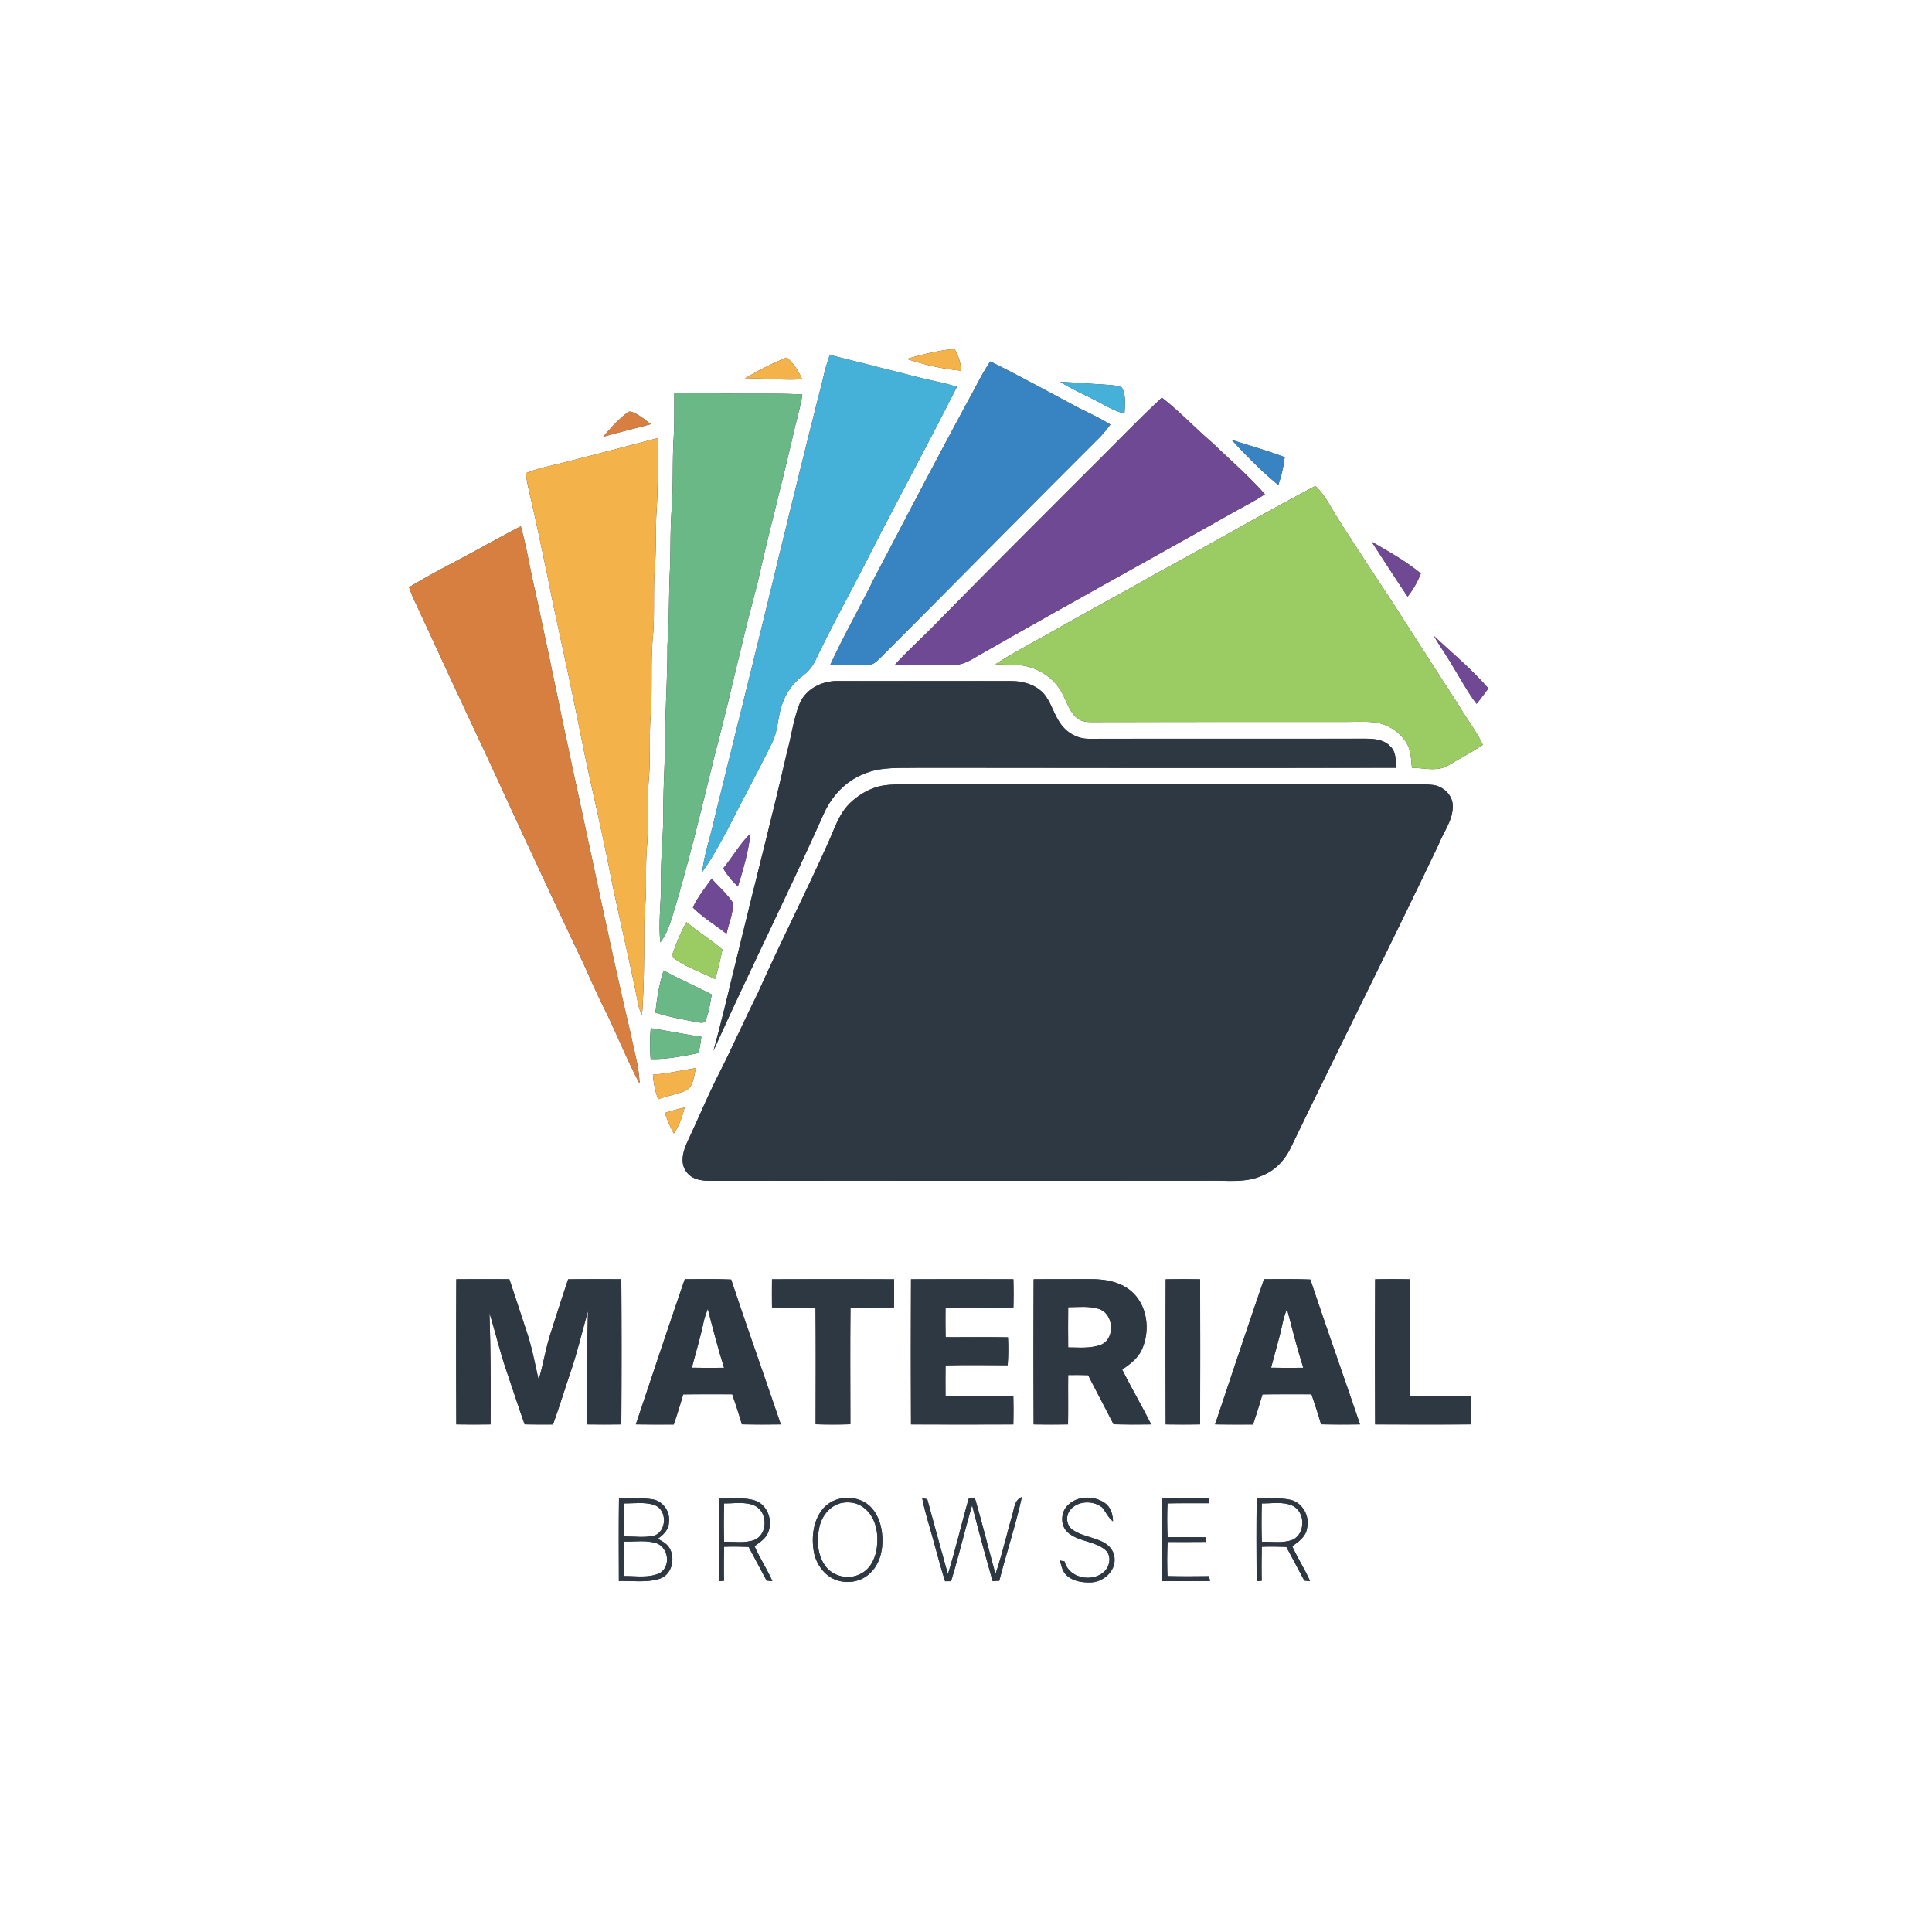<svg xmlns="http://www.w3.org/2000/svg" width="1024pt" height="1024pt" viewBox="0 0 1024 1024">
  <rect x="0" y="0" width="1024" height="1024" fill="#333333" stroke="none"/>
  <g fill="#fff">
    <path d="M0 0h1024v1024H0V0m480.64 190.26c9.36 3.09 19.1 5.32 28.93 6.22-.37-4.08-1.62-8-3.65-11.56-8.59.86-17.01 2.9-25.28 5.34m-40.81-2.13c-1.43 4.01-2.65 8.09-3.53 12.26-9.99 39.19-19.56 78.5-29.12 117.8-9.67 39.9-19.74 79.71-29.44 119.61-1.98 8.08-4.58 16.05-5.54 24.35 5.3-7.27 9.48-15.28 13.78-23.16 7.67-15.28 15.9-30.27 23.4-45.63 3.16-6.49 2.77-13.98 5.38-20.65a30.7 30.7 0 0 1 10.53-14.39c3.13-2.29 5.61-5.34 7.18-8.89 9.32-19.42 19.83-38.22 29.51-57.44 14.9-29.07 30.46-57.8 45.19-86.94-6.33-2.13-12.93-3.17-19.38-4.83-15.99-4.03-31.96-8.11-47.96-12.09m-44.94 12.41c10.09-.22 20.16 1.19 30.24.45-1.9-4.34-4.47-8.37-8.09-11.48-7.7 3.01-15.06 6.81-22.15 11.03m121.5 5.83c-17.94 32.91-35.21 66.18-52.67 99.35-7.67 15.77-16.49 30.97-23.78 46.93 6.66-.14 13.32.16 19.98-.08 2.81.03 4.81-2.18 6.72-3.93 38.6-38.73 76.99-77.68 115.7-116.31 2.27-2.26 4.26-4.78 6.21-7.31-5.17-3.22-10.69-5.8-16.15-8.48-15.81-8.38-31.49-17.04-47.53-24.97-3.22 4.7-5.84 9.76-8.48 14.8m45.5-3.97c7.3 4.52 15.27 7.81 22.78 11.95 3.6 2.03 7.37 3.74 11.33 4.96.22-4.63.93-9.69-1.39-13.93-3.02-1.34-6.42-1.26-9.64-1.58-7.7-.38-15.38-1.11-23.08-1.4m-204.51 5.89c-.05 8.57.15 17.15-.44 25.71-.57 12-.07 24.03-.95 36.02-.75 9.97-.51 19.97-.81 29.96-.78 14-.38 28.04-1.43 42.04.06 14.01-.79 27.99-1.1 41.99.16 15.34-1.15 30.66-1.05 46 .07 12.01-1.42 23.96-1.23 35.97.22 11.16-1.5 22.31-.38 33.45 4.06-5.18 5.69-11.64 7.61-17.8 7.95-26.75 14.48-53.88 21.1-80.98 6.35-23.98 11.79-48.18 17.78-72.25 2.1-8.21 4.35-16.38 6.21-24.65 5.98-26.13 12.91-52.03 18.83-78.17 1.39-5.45 2.88-10.88 3.73-16.44-9.07-.64-18.17-.39-27.25-.47-13.55.1-27.08-.56-40.62-.38m217.67 42.77C548.61 277.61 522 304 495.81 330.81c-7.04 7.21-14.57 13.94-21.37 21.38 10.19.44 20.39.12 30.59.25 4.45.17 8.49-1.93 12.18-4.18 44.62-25.55 89.68-50.33 134.48-75.55 6.22-3.63 12.76-6.72 18.74-10.76-8.66-9.77-18.57-18.34-27.98-27.36-9.05-7.76-17.22-16.51-26.64-23.83-13.96 13.04-27.11 26.93-40.76 40.3m-242.4-32.45c-4.9 3.68-9.02 8.3-12.99 12.93 8.35-2.49 16.87-4.37 25.27-6.73-2.83-2.14-5.56-4.49-8.81-5.99-1.06-.41-2.45-1.11-3.47-.21m-46.41 29.62c-2.59.7-5.1 1.66-7.6 2.61.82 5.45 2 10.83 3.35 16.17 3.94 17.88 7.74 35.79 11.3 53.75 5.39 24.73 10.72 49.48 15.62 74.31 4.65 22.54 10.04 44.93 14.45 67.52 4.63 23.48 10.47 46.7 15 70.19.47 1.89 1.16 3.72 1.91 5.53 1.07-14.75 1.16-29.54 1.14-44.32-.12-8.02 1.02-15.99.99-24 0-7-.07-14.01.49-20.99.96-11.68.03-23.41.94-35.09 1.06-11.6.16-23.27 1.03-34.88 1.07-14.3-.14-28.67 1.3-42.94.89-11.69.01-23.43.92-35.12.8-9.64.33-19.32.84-28.97.91-13.25.74-26.53.77-39.8-20.8 5.41-41.55 11.02-62.45 16.03m366.55-15.09c7.8 8.39 15.84 16.67 24.74 23.91 1.65-4.77 2.79-9.71 3.4-14.73-9.23-3.5-18.74-6.18-28.14-9.18m-39.22 70.41c-17.69 10.05-35.59 19.7-53.29 29.72-10.85 6.31-22.11 11.95-32.65 18.78 3.78.24 7.58.24 11.36.43 9.96.39 19.62 6.32 24.14 15.26 2.32 4.3 3.7 9.34 7.48 12.66 1.97 1.84 4.73 2.26 7.32 2.3 45.03-.09 90.05-.07 135.08-.08 5 .02 10.02-.3 15.01.19 7.05.66 13.64 4.84 17.38 10.82 2.47 3.98 2.5 8.81 2.96 13.32 6.6.07 13.93 2.34 19.87-1.64 5.93-3.46 11.97-6.76 17.72-10.53-3.52-7.43-8.64-13.9-12.78-20.96-11.64-18.04-23.26-36.09-34.83-54.16-9.75-14.9-19.65-29.71-29.16-44.77-3.84-5.87-6.75-12.47-11.98-17.31-28.16 14.8-55.65 30.84-83.63 45.97m-355.2-15.15c-13.78 7.76-28.06 14.62-41.56 22.87.62 1.68 1.24 3.36 1.93 5.02 12.78 27.52 25.42 55.13 38.4 82.57 17.28 37.59 34.66 75.15 52.41 112.52 3.3 7.35 6.52 14.74 10.12 21.95 6.8 13.47 12.2 27.61 19.31 40.93-.24-8.75-2.89-17.16-4.54-25.69-10.51-44.67-19.71-89.64-29.47-134.49-7.77-35.73-14.84-71.62-22.77-107.32-1.96-9.28-3.64-18.64-6.15-27.79-5.97 3-11.77 6.32-17.68 9.43m468.6-1.33c6.31 9.74 12.61 19.49 19.08 29.13 2.99-3.68 5.29-7.84 7.03-12.25-8.02-6.61-17.16-11.68-26.11-16.88m33.02 49.97c3.41 5.86 7.38 11.38 10.73 17.28 3.89 6.29 7.38 12.86 11.9 18.73 2.17-2.66 4.23-5.41 6.25-8.19-8.79-10.1-19.1-18.72-28.88-27.82m-336.15 35.88c-3.27 8.11-4.29 16.89-6.59 25.29-7.95 34.47-16.84 68.71-25.16 103.09-4.65 18.56-8.85 37.23-13.95 55.67 19.04-42.32 39.84-83.82 58.73-126.2 4.15-8.94 11.29-16.68 20.56-20.37 9.28-4.21 19.67-3.19 29.57-3.46 84.3.06 168.6.2 252.9 0-.21-3.78.17-8.17-2.76-11.07-3.48-4.05-9.2-4.35-14.15-4.34-48.66.07-97.33-.01-145.99.04-6.08.05-11.84-3.38-15.15-8.4-3.39-4.85-4.72-10.89-8.56-15.46-4.29-4.82-10.96-6.7-17.24-6.74-30.7-.06-61.4.07-92.1-.01-8.21-.14-16.84 4.13-20.11 11.96m42.59 43.76c-6.19 1.48-11.84 4.93-16.33 9.4-5.68 5.74-7.97 13.69-11.26 20.84-12 26.76-25.34 52.9-37.29 79.69-7.43 14.97-14.18 30.25-21.82 45.11-5.33 10.84-9.99 21.98-15.14 32.9-2.35 5.04-4.51 11.62-.72 16.53 3.19 4.44 9.1 4.84 14.1 4.71 87.34-.09 174.68.05 262.02-.06 9.92-.27 20.47 1.51 29.73-3.04 6.31-2.61 11.16-7.87 14.15-13.92 26.02-53.86 52.9-107.31 78.66-161.29 2.63-6.76 7.68-12.97 7.46-20.53-.09-5.88-5.38-10.57-11.04-11.03-6.96-.66-13.97-.13-20.95-.24-84.66.02-169.33.06-254 .03-5.86.05-11.79-.32-17.57.9m-83.12 43.6c2.18 3.48 4.67 6.76 7.8 9.46 2.99-9.1 5.49-18.43 6.7-27.93-5.69 5.44-9.52 12.43-14.5 18.47M367.24 481c5.36 5.36 11.9 9.25 17.82 13.92 1.19-5.45 3.62-10.81 3.42-16.44-3.19-4.71-7.48-8.55-11.31-12.72-3.5 4.96-7.37 9.69-9.93 15.24M356 506.92c6.76 5.54 15.27 8.09 22.96 12.02 1.67-5.14 2.9-10.39 3.91-15.68-6.13-5.14-12.89-9.45-19.09-14.49-3.18 5.79-5.61 11.93-7.78 18.15m-8.62 29.77c6.86 2.24 13.98 3.47 21.03 4.92 1.67.13 3.55.89 5.15.08 2.19-4.55 2.74-9.65 3.69-14.55-8.43-4.4-17.15-8.22-25.52-12.75-2.32 7.24-3.56 14.75-4.35 22.3m-2.46 8.28c-.53 5.42-.52 10.88-.06 16.31 8.58.28 17.02-1.51 25.4-3.14.63-2.85 1.13-5.73 1.49-8.62-8.98-1.3-17.86-3.2-26.83-4.55m1.15 24.63c.32 4.45 1.22 8.83 2.74 13.02 4.52-1.59 9.22-2.6 13.74-4.18 5.13-1.61 5.04-8.03 6.29-12.34-7.59 1.2-15.09 2.99-22.77 3.5m6.33 20.26c1.31 3.74 2.82 7.41 4.72 10.9 2.9-4.11 4.55-8.88 5.71-13.73-3.52.78-7 1.73-10.43 2.83m-110.55 88.18c-.12 25.64-.12 51.27 0 76.91 6.05.1 12.09.09 18.14.01.16-19.7.1-39.39-.57-59.08 3.07 9.95 5.42 20.1 8.77 29.96 3.32 9.69 6.43 19.45 9.88 29.09 5.01.11 10.01.11 15.02.07 3.33-9.13 6.14-18.44 9.28-27.63 3.62-10.68 6.22-21.66 9.28-32.5-.58 20.03-.78 40.05-.61 60.09 6.08.08 12.18.09 18.27 0 .17-25.64.17-51.29 0-76.93-9.4-.05-18.8-.1-28.19.03-3.19 9.57-6.29 19.17-9.35 28.78-2.58 8.01-3.81 16.38-6.28 24.42-1.94-8.24-3.41-16.61-6.09-24.66-3.16-9.53-6.2-19.08-9.45-28.58-9.37-.04-18.73-.07-28.1.02m121.1-.04c-8.8 25.59-17.33 51.28-25.94 76.94 6.7.13 13.4.06 20.11.07 1.79-5.28 3.46-10.59 5-15.95 8.66-.14 17.32-.05 25.98-.07 1.8 5.27 3.55 10.57 5.09 15.93 6.88.14 13.76.13 20.64.03-8.67-25.62-17.78-51.09-26.3-76.76-8.19-.39-16.39-.15-24.58-.19m46.22.05c-.05 4.96-.05 9.93 0 14.89 7.69.13 15.38-.01 23.07.1.21 20.61.08 41.23.06 61.85 6.13.19 12.27.19 18.41 0-.02-20.62-.15-41.24.05-61.85 7.69-.11 15.38.03 23.08-.09.04-4.97.04-9.94 0-14.9-21.56-.09-43.11-.09-64.67 0m73.68-.01c-.12 25.64-.12 51.28 0 76.92 18.08.07 36.15.07 54.23 0 .13-4.98.13-9.95 0-14.92-11.98-.14-23.96.06-35.94-.09-.05-5.43-.05-10.85.01-16.28 10.97-.31 21.95-.1 32.93-.08.36-4.92.39-9.85.15-14.77-11.01-.21-22.02-.02-33.04-.08-.11-5.23-.11-10.47-.05-15.69 11.99-.16 23.99.05 35.99-.09.13-4.97.13-9.95-.01-14.92-18.09-.07-36.18-.07-54.27 0m65 0c-.12 25.64-.12 51.27 0 76.91 6.07.1 12.14.1 18.22 0 .15-8.72-.02-17.45.08-26.16 3.52-.05 7.04-.03 10.57.08 4.42 8.71 9.05 17.32 13.49 26.02 6.64.17 13.28.17 19.93.06-4.92-9.78-10.44-19.25-15.36-29.03 4.09-2.83 8.35-5.95 10.43-10.64 4.59-10.07 3.01-23.46-5.62-30.9-6.19-5.35-14.7-6.52-22.59-6.4-9.72.04-19.43-.04-29.15.06m70 .01c-.12 25.63-.12 51.27 0 76.9 6.07.1 12.14.1 18.22 0 .1-25.63.1-51.27 0-76.9-6.08-.11-12.15-.11-18.22 0m52.1-.05c-8.8 25.59-17.33 51.28-25.94 76.94 6.7.13 13.4.06 20.11.07 1.78-5.28 3.46-10.6 5-15.95 8.66-.14 17.32-.05 25.98-.07 1.8 5.27 3.55 10.56 5.09 15.92 6.88.15 13.76.14 20.64.04-8.67-25.62-17.78-51.09-26.3-76.76-8.19-.39-16.39-.15-24.58-.19m58.9.05c-.12 25.64-.12 51.27 0 76.91 16.98.05 33.95.11 50.92-.03.03-4.96.03-9.91 0-14.86-10.88-.2-21.76.05-32.64-.12-.06-20.63.09-41.27-.06-61.9-6.08-.11-12.15-.11-18.22 0m-400.78 116.2c-.19 14.57-.1 29.14-.06 43.71 7.21-.22 14.68.98 21.67-1.22 6.78-2.25 8.59-11.59 4.63-17.03-1.47-1.89-3.65-2.98-5.66-4.15 2.88-2.04 5.78-4.75 5.88-8.54.85-5.46-2.76-11.06-8.19-12.25-6.02-1.09-12.19-.33-18.27-.52m53 0c-.18 14.6-.13 29.21-.03 43.81.67-.05 2.02-.17 2.69-.23-.13-6.01-.06-12.01.04-18.02 4.34-.15 8.68-.1 13.02.09 3.19 5.93 6.38 11.87 9.52 17.84.77.07 2.29.22 3.06.3-2.77-6.37-6.63-12.17-9.46-18.51 2.39-1.77 4.99-3.45 6.59-6.02 3.48-6.24.99-15.37-5.91-18.03-6.26-2.17-13.03-.95-19.52-1.23m63.33.27c-4.23 1.11-7.92 3.98-10.08 7.78-3.48 5.86-4.1 13.01-3.06 19.64 1.01 6.52 5.21 12.73 11.41 15.29 6.27 2.48 14.09 1.21 18.8-3.78 4.27-4.07 6.04-10.06 6.21-15.82.2-6.55-1.28-13.55-5.81-18.5-4.32-4.73-11.41-6.25-17.47-4.61m44.4-.45c1.38 7.29 3.75 14.34 5.67 21.5 2.14 7.5 4.02 15.08 6.44 22.51.79-.01 2.38-.02 3.17-.02 4.11-13.3 7.21-26.88 11.16-40.22 3.4 13.45 7.09 26.83 10.87 40.19 1.18-.09 2.35-.16 3.54-.23 3.79-14.83 8.69-29.39 11.95-44.34-4.08 1.59-4.03 6.39-5.21 9.94-2.95 10.28-5.29 20.75-8.78 30.87-3.65-13.35-6.97-26.79-10.84-40.07-1.13-.02-2.25.02-3.37.13-3.78 13.31-6.92 26.8-10.99 40.01-3.74-13.22-7.29-26.49-10.94-39.73-.67-.14-2-.41-2.67-.54m77.07 3.84c-3.92 3.85-3.94 11.22.53 14.67 5.63 4.54 13.66 4.21 19.27 8.75 3.64 2.97 2.73 8.87-.54 11.77-6.37 5.77-18.7 3.34-20.89-5.53-.61-.11-1.82-.34-2.43-.46.73 2.69 1.25 5.69 3.39 7.69 3.32 3.25 8.29 4 12.75 3.91 6.55-.09 13.25-5.69 12.79-12.57-.05-3.56-2.43-6.68-5.4-8.42-5.34-3.08-11.89-3.38-16.95-7-3.31-2.31-3.65-7.43-1.15-10.44 4.02-4.91 12.03-5.16 16.86-1.35 2.05 2.38 3.24 5.46 5.8 7.41-.06-3.71-1.25-7.61-4.44-9.8-5.78-3.95-14.57-3.81-19.59 1.37m50.21-3.67c-.21 14.57-.1 29.15-.07 43.74 8.44.04 16.89.08 25.33-.04-.13-.64-.4-1.91-.54-2.54-7.34.08-14.68.16-22.02-.05-.21-6.04-.21-12.07.07-18.1 6.81.02 13.63.04 20.44-.04 0-.6.01-1.82.01-2.42-6.82-.08-13.64-.06-20.45-.04-.27-5.98-.29-11.95-.05-17.92 7.36-.17 14.72-.06 22.08-.09.01-.62.01-1.86.02-2.48-8.28-.02-16.55 0-24.82-.02m49.99.01c-.18 14.6-.13 29.21-.03 43.81.67-.05 2.02-.17 2.69-.23-.13-6.01-.06-12.01.04-18.02 4.34-.15 8.68-.1 13.02.09 3.18 5.94 6.38 11.87 9.52 17.84.77.08 2.3.23 3.06.3-2.77-6.37-6.63-12.17-9.45-18.51 3.39-2.41 7.35-5.18 7.87-9.69 1.43-6.22-2.3-13.28-8.63-14.86-5.93-1.37-12.07-.55-18.09-.73Z"/>
    <path d="M566.15 692.84c5.39-.01 10.97-.71 16.21.91 7.95 2.38 8.98 15.58 1.32 18.95-5.58 2.14-11.69 1.52-17.53 1.47-.06-7.11-.06-14.22 0-21.33ZM372.87 701c.52-2.5 1.37-4.91 2.27-7.29 2.67 10.46 5.41 20.92 8.62 31.24-5.69.09-11.38.11-17.06-.03 2.05-7.98 4.5-15.85 6.17-23.92ZM679.87 701c.57-2.46 1.3-4.89 2.26-7.22 2.73 10.43 5.41 20.87 8.63 31.17-5.69.09-11.38.11-17.06-.03 2.05-7.98 4.5-15.85 6.17-23.92ZM445.53 796.72c4.19-1.01 8.91-.35 12.33 2.41 5.74 4.33 7.59 12.06 7.11 18.93-.33 6.25-2.9 13.22-8.87 16.11-6.26 3.38-14.83 1.44-18.86-4.46-4.07-5.85-4.48-13.59-2.94-20.36 1.25-5.75 5.4-11.07 11.23-12.63ZM330.8 796.83c5.46.09 11.21-.92 16.46 1.02 6.45 2.88 6.17 13.67-.51 16.09-5.23 1.19-10.66.37-15.97.39-.18-5.83-.19-11.67.02-17.5ZM383.79 796.83c5.37.13 11.13-1.07 16.2 1.21 6.94 3.19 7.11 14.85.13 18.06-5.19 2.01-10.91.97-16.33 1.07-.2-6.78-.2-13.56 0-20.34ZM668.79 796.83c5.37.13 11.13-1.07 16.2 1.21 6.94 3.19 7.11 14.84.13 18.06-5.19 2.01-10.91.97-16.33 1.07-.2-6.78-.2-13.56 0-20.34ZM330.78 817.05c5.74.17 11.73-.92 17.28.94 6.29 2.35 7.6 12.24 1.68 15.73-5.88 2.85-12.67 1.54-18.96 1.62-.19-6.1-.18-12.2 0-18.29Z"/>
  </g>
  <g fill="#f4b24a">
    <path d="M480.64 190.26c8.27-2.44 16.69-4.48 25.28-5.34 2.03 3.56 3.28 7.48 3.65 11.56-9.83-.9-19.57-3.13-28.93-6.22ZM394.89 200.54c7.09-4.22 14.45-8.02 22.15-11.03 3.62 3.11 6.19 7.14 8.09 11.48-10.08.74-20.15-.67-30.24-.45ZM286.24 248.23c20.9-5.01 41.65-10.62 62.45-16.03-.03 13.27.14 26.55-.77 39.8-.51 9.65-.04 19.33-.84 28.97-.91 11.69-.03 23.43-.92 35.12-1.44 14.27-.23 28.64-1.3 42.94-.87 11.61.03 23.28-1.03 34.88-.91 11.68.02 23.41-.94 35.09-.56 6.98-.49 13.99-.49 20.99.03 8.01-1.11 15.98-.99 24 .02 14.78-.07 29.57-1.14 44.32-.75-1.81-1.44-3.64-1.91-5.53-4.53-23.49-10.37-46.71-15-70.19-4.41-22.59-9.8-44.98-14.45-67.52-4.9-24.83-10.23-49.58-15.62-74.31-3.56-17.96-7.36-35.87-11.3-53.75-1.35-5.34-2.53-10.72-3.35-16.17 2.5-.95 5.01-1.91 7.6-2.61ZM346.07 569.6c7.68-.51 15.18-2.3 22.77-3.5-1.25 4.31-1.16 10.73-6.29 12.34-4.52 1.58-9.22 2.59-13.74 4.18-1.52-4.19-2.42-8.57-2.74-13.02ZM352.4 589.86c3.43-1.1 6.91-2.05 10.43-2.83-1.16 4.85-2.81 9.62-5.71 13.73-1.9-3.49-3.41-7.16-4.72-10.9Z"/>
  </g>
  <g fill="#45b0d8">
    <path d="M439.83 188.13c16 3.98 31.97 8.06 47.96 12.09 6.45 1.66 13.05 2.7 19.38 4.83-14.73 29.14-30.29 57.87-45.19 86.94-9.68 19.22-20.19 38.02-29.51 57.44-1.57 3.55-4.05 6.6-7.18 8.89a30.7 30.7 0 0 0-10.53 14.39c-2.61 6.67-2.22 14.16-5.38 20.65-7.5 15.36-15.73 30.35-23.4 45.63-4.3 7.88-8.48 15.89-13.78 23.16.96-8.3 3.56-16.27 5.54-24.35 9.7-39.9 19.77-79.71 29.44-119.61 9.56-39.3 19.13-78.61 29.12-117.8.88-4.17 2.1-8.25 3.53-12.26ZM561.89 202.4c7.7.29 15.38 1.02 23.08 1.4 3.22.32 6.62.24 9.64 1.58 2.32 4.24 1.61 9.3 1.39 13.93-3.96-1.22-7.73-2.93-11.33-4.96-7.51-4.14-15.48-7.43-22.78-11.95Z"/>
  </g>
  <g fill="#3884c3">
    <path d="M516.39 206.37c2.64-5.04 5.26-10.1 8.48-14.8 16.04 7.93 31.72 16.59 47.53 24.97 5.46 2.68 10.98 5.26 16.15 8.48-1.95 2.53-3.94 5.05-6.21 7.31-38.71 38.63-77.1 77.58-115.7 116.31-1.91 1.75-3.91 3.96-6.72 3.93-6.66.24-13.32-.06-19.98.08 7.29-15.96 16.11-31.16 23.78-46.93 17.46-33.17 34.73-66.44 52.67-99.35ZM652.79 233.14c9.4 3 18.91 5.68 28.14 9.18-.61 5.02-1.75 9.96-3.4 14.73-8.9-7.24-16.94-15.52-24.74-23.91Z"/>
  </g>
  <g fill="#6ab886">
    <path d="M357.38 208.29c13.54-.18 27.07.48 40.62.38 9.08.08 18.18-.17 27.25.47-.85 5.56-2.34 10.99-3.73 16.44-5.92 26.14-12.85 52.04-18.83 78.17-1.86 8.27-4.11 16.44-6.21 24.65-5.99 24.07-11.43 48.27-17.78 72.25-6.62 27.1-13.15 54.23-21.1 80.98-1.92 6.16-3.55 12.62-7.61 17.8-1.12-11.14.6-22.29.38-33.45-.19-12.01 1.3-23.96 1.23-35.97-.1-15.34 1.21-30.66 1.05-46 .31-14 1.16-27.98 1.1-41.99 1.05-14 .65-28.04 1.43-42.04.3-9.99.06-19.99.81-29.96.88-11.99.38-24.02.95-36.02.59-8.56.39-17.14.44-25.71ZM347.38 536.69c.79-7.55 2.03-15.06 4.35-22.3 8.37 4.53 17.09 8.35 25.52 12.75-.95 4.9-1.5 10-3.69 14.55-1.6.81-3.48.05-5.15-.08-7.05-1.45-14.17-2.68-21.03-4.92ZM344.92 544.97c8.97 1.35 17.85 3.25 26.83 4.55-.36 2.89-.86 5.77-1.49 8.62-8.38 1.63-16.82 3.42-25.4 3.14-.46-5.43-.47-10.89.06-16.31Z"/>
  </g>
  <g fill="#6f4994">
    <path d="M575.05 251.06c13.65-13.37 26.8-27.26 40.76-40.3 9.42 7.32 17.59 16.07 26.64 23.83 9.41 9.02 19.32 17.59 27.98 27.36-5.98 4.04-12.52 7.13-18.74 10.76-44.8 25.22-89.86 50-134.48 75.55-3.69 2.25-7.73 4.35-12.18 4.18-10.2-.13-20.4.19-30.59-.25 6.8-7.44 14.33-14.17 21.37-21.38 26.19-26.81 52.8-53.2 79.24-79.75ZM726.97 287.07c8.95 5.2 18.09 10.27 26.11 16.88-1.74 4.41-4.04 8.57-7.03 12.25-6.47-9.64-12.77-19.39-19.08-29.13ZM759.99 337.04c9.78 9.1 20.09 17.72 28.88 27.82-2.02 2.78-4.08 5.53-6.25 8.19-4.52-5.87-8.01-12.44-11.9-18.73-3.35-5.9-7.32-11.42-10.73-17.28ZM383.31 460.28c4.98-6.04 8.81-13.03 14.5-18.47-1.21 9.5-3.71 18.83-6.7 27.93-3.13-2.7-5.62-5.98-7.8-9.46ZM367.24 481c2.56-5.55 6.43-10.28 9.93-15.24 3.83 4.17 8.12 8.01 11.31 12.72.2 5.63-2.23 10.99-3.42 16.44-5.92-4.67-12.46-8.56-17.82-13.92Z"/>
  </g>
  <g fill="#d77f41">
    <path d="M332.65 218.61c1.02-.9 2.41-.2 3.47.21 3.25 1.5 5.98 3.85 8.81 5.99-8.4 2.36-16.92 4.24-25.27 6.73 3.97-4.63 8.09-9.25 12.99-12.93ZM258.37 288.4c5.91-3.11 11.71-6.43 17.68-9.43 2.51 9.15 4.19 18.51 6.15 27.79 7.93 35.7 15 71.59 22.77 107.32 9.76 44.85 18.96 89.82 29.47 134.49 1.65 8.53 4.3 16.94 4.54 25.69-7.11-13.32-12.51-27.46-19.31-40.93-3.6-7.21-6.82-14.6-10.12-21.95-17.75-37.37-35.13-74.93-52.41-112.52-12.98-27.44-25.62-55.05-38.4-82.57-.69-1.66-1.31-3.34-1.93-5.02 13.5-8.25 27.78-15.11 41.56-22.87Z"/>
  </g>
  <g fill="#9bcb63">
    <path d="M613.57 303.55c27.98-15.13 55.47-31.17 83.63-45.97 5.23 4.84 8.14 11.44 11.98 17.31 9.51 15.06 19.41 29.87 29.16 44.77 11.57 18.07 23.19 36.12 34.83 54.16 4.14 7.06 9.26 13.53 12.78 20.96-5.75 3.77-11.79 7.07-17.72 10.53-5.94 3.98-13.27 1.71-19.87 1.64-.46-4.51-.49-9.34-2.96-13.32-3.74-5.98-10.33-10.16-17.38-10.82-4.99-.49-10.01-.17-15.01-.19-45.03.01-90.05-.01-135.08.08-2.59-.04-5.35-.46-7.32-2.3-3.78-3.32-5.16-8.36-7.48-12.66-4.52-8.94-14.18-14.87-24.14-15.26-3.78-.19-7.58-.19-11.36-.43 10.54-6.83 21.8-12.47 32.65-18.78 17.7-10.02 35.6-19.67 53.29-29.72ZM356 506.92c2.17-6.22 4.6-12.36 7.78-18.15 6.2 5.04 12.96 9.35 19.09 14.49-1.01 5.29-2.24 10.54-3.91 15.68-7.69-3.93-16.2-6.48-22.96-12.02Z"/>
  </g>
  <g fill="#2d3843">
    <path d="M423.84 372.92c3.27-7.83 11.9-12.1 20.11-11.96 30.7.08 61.4-.05 92.1.01 6.28.04 12.95 1.92 17.24 6.74 3.84 4.57 5.17 10.61 8.56 15.46 3.31 5.02 9.07 8.45 15.15 8.4 48.66-.05 97.33.03 145.99-.04 4.95-.01 10.67.29 14.15 4.34 2.93 2.9 2.55 7.29 2.76 11.07-84.3.2-168.6.06-252.9 0-9.9.27-20.29-.75-29.57 3.46-9.27 3.69-16.41 11.43-20.56 20.37-18.89 42.38-39.69 83.88-58.73 126.2 5.1-18.44 9.3-37.11 13.95-55.67 8.32-34.38 17.21-68.62 25.16-103.09 2.3-8.4 3.32-17.18 6.59-25.29Z"/>
    <path d="M466.43 416.68c5.78-1.22 11.71-.85 17.57-.9 84.67.03 169.34-.01 254-.03 6.98.11 13.99-.42 20.95.24 5.66.46 10.95 5.15 11.04 11.03.22 7.56-4.83 13.77-7.46 20.53-25.76 53.98-52.64 107.43-78.66 161.29-2.99 6.05-7.84 11.31-14.15 13.92-9.26 4.55-19.81 2.77-29.73 3.04-87.34.11-174.68-.03-262.02.06-5 .13-10.91-.27-14.1-4.71-3.79-4.91-1.63-11.49.72-16.53 5.15-10.92 9.81-22.06 15.14-32.9 7.64-14.86 14.39-30.14 21.82-45.11 11.95-26.79 25.29-52.93 37.29-79.69 3.29-7.15 5.58-15.1 11.26-20.84 4.49-4.47 10.14-7.92 16.33-9.4ZM241.85 678.04c9.37-.09 18.73-.06 28.1-.02 3.25 9.5 6.29 19.05 9.45 28.58 2.68 8.05 4.15 16.42 6.09 24.66 2.47-8.04 3.7-16.41 6.28-24.42 3.06-9.61 6.16-19.21 9.35-28.78 9.39-.13 18.79-.08 28.19-.03.17 25.64.17 51.29 0 76.93-6.09.09-12.19.08-18.27 0-.17-20.04.03-40.06.61-60.09-3.06 10.84-5.66 21.82-9.28 32.5-3.14 9.19-5.95 18.5-9.28 27.63-5.01.04-10.01.04-15.02-.07-3.45-9.64-6.56-19.4-9.88-29.09-3.35-9.86-5.7-20.01-8.77-29.96.67 19.69.73 39.38.57 59.08-6.05.08-12.09.09-18.14-.01-.12-25.64-.12-51.27 0-76.91ZM362.95 678c8.19.04 16.39-.2 24.58.19 8.52 25.67 17.63 51.14 26.3 76.76-6.88.1-13.76.11-20.64-.03-1.54-5.36-3.29-10.66-5.09-15.93-8.66.02-17.32-.07-25.98.07-1.54 5.36-3.21 10.67-5 15.95-6.71-.01-13.41.06-20.11-.07 8.61-25.66 17.14-51.35 25.94-76.94m9.92 23c-1.67 8.07-4.12 15.94-6.17 23.92 5.68.14 11.37.12 17.06.03-3.21-10.32-5.95-20.78-8.62-31.24-.9 2.38-1.75 4.79-2.27 7.29ZM409.17 678.05c21.56-.09 43.11-.09 64.67 0 .04 4.96.04 9.93 0 14.9-7.7.12-15.39-.02-23.08.09-.2 20.61-.07 41.23-.05 61.85-6.14.19-12.28.19-18.41 0 .02-20.62.15-41.24-.06-61.85-7.69-.11-15.38.03-23.07-.1-.05-4.96-.05-9.93 0-14.89ZM482.85 678.04c18.09-.07 36.18-.07 54.27 0 .14 4.97.14 9.95.01 14.92-12 .14-24-.07-35.99.09-.06 5.22-.06 10.46.05 15.69 11.02.06 22.03-.13 33.04.08.24 4.92.21 9.85-.15 14.77-10.98-.02-21.96-.23-32.93.08-.06 5.43-.06 10.85-.01 16.28 11.98.15 23.96-.05 35.94.09.13 4.97.13 9.94 0 14.92-18.08.07-36.15.07-54.23 0-.12-25.64-.12-51.28 0-76.92ZM547.85 678.04c9.72-.1 19.43-.02 29.15-.06 7.89-.12 16.4 1.05 22.59 6.4 8.63 7.44 10.21 20.83 5.62 30.9-2.08 4.69-6.34 7.81-10.43 10.64 4.92 9.78 10.44 19.25 15.36 29.03-6.65.11-13.29.11-19.93-.06-4.44-8.7-9.07-17.31-13.49-26.02-3.53-.11-7.05-.13-10.57-.08-.1 8.71.07 17.44-.08 26.16-6.08.1-12.15.1-18.22 0-.12-25.64-.12-51.27 0-76.91m18.3 14.8c-.06 7.11-.06 14.22 0 21.33 5.84.05 11.95.67 17.53-1.47 7.66-3.37 6.63-16.57-1.32-18.95-5.24-1.62-10.82-.92-16.21-.91ZM617.85 678.05c6.07-.11 12.14-.11 18.22 0 .1 25.63.1 51.27 0 76.9-6.08.1-12.15.1-18.22 0-.12-25.63-.12-51.27 0-76.9ZM669.95 678c8.19.04 16.39-.2 24.58.19 8.52 25.67 17.63 51.14 26.3 76.76-6.88.1-13.76.11-20.64-.04-1.54-5.36-3.29-10.65-5.09-15.92-8.66.02-17.32-.07-25.98.07-1.54 5.35-3.22 10.67-5 15.95-6.71-.01-13.41.06-20.11-.07 8.61-25.66 17.14-51.35 25.94-76.94m9.92 23c-1.67 8.07-4.12 15.94-6.17 23.92 5.68.14 11.37.12 17.06.03-3.22-10.3-5.9-20.74-8.63-31.17-.96 2.33-1.69 4.76-2.26 7.22ZM728.85 678.05c6.07-.11 12.14-.11 18.22 0 .15 20.63 0 41.27.06 61.9 10.88.17 21.76-.08 32.64.12.03 4.95.03 9.9 0 14.86-16.97.14-33.94.08-50.92.03-.12-25.64-.12-51.27 0-76.91ZM328.07 794.25c6.08.19 12.25-.57 18.27.52 5.43 1.19 9.04 6.79 8.19 12.25-.1 3.79-3 6.5-5.88 8.54 2.01 1.17 4.19 2.26 5.66 4.15 3.96 5.44 2.15 14.78-4.63 17.03-6.99 2.2-14.46 1-21.67 1.22-.04-14.57-.13-29.14.06-43.71m2.73 2.58c-.21 5.83-.2 11.67-.02 17.5 5.31-.02 10.74.8 15.97-.39 6.68-2.42 6.96-13.21.51-16.09-5.25-1.94-11-.93-16.46-1.02m-.02 20.22c-.18 6.09-.19 12.19 0 18.29 6.29-.08 13.08 1.23 18.96-1.62 5.92-3.49 4.61-13.38-1.68-15.73-5.55-1.86-11.54-.77-17.28-.94ZM381.07 794.25c6.49.28 13.26-.94 19.52 1.23 6.9 2.66 9.39 11.79 5.91 18.03-1.6 2.57-4.2 4.25-6.59 6.02 2.83 6.34 6.69 12.14 9.46 18.51-.77-.08-2.29-.23-3.06-.3-3.14-5.97-6.33-11.91-9.52-17.84-4.34-.19-8.68-.24-13.02-.09-.1 6.01-.17 12.01-.04 18.02-.67.06-2.02.18-2.69.23-.1-14.6-.15-29.21.03-43.81m2.72 2.58c-.2 6.78-.2 13.56 0 20.34 5.42-.1 11.14.94 16.33-1.07 6.98-3.21 6.81-14.87-.13-18.06-5.07-2.28-10.83-1.08-16.2-1.21ZM444.4 794.52c6.06-1.64 13.15-.12 17.47 4.61 4.53 4.95 6.01 11.95 5.81 18.5-.17 5.76-1.94 11.75-6.21 15.82-4.71 4.99-12.53 6.26-18.8 3.78-6.2-2.56-10.4-8.77-11.41-15.29-1.04-6.63-.42-13.78 3.06-19.64 2.16-3.8 5.85-6.67 10.08-7.78m1.13 2.2c-5.83 1.56-9.98 6.88-11.23 12.63-1.54 6.77-1.13 14.51 2.94 20.36 4.03 5.9 12.6 7.84 18.86 4.46 5.97-2.89 8.54-9.86 8.87-16.11.48-6.87-1.37-14.6-7.11-18.93-3.42-2.76-8.14-3.42-12.33-2.41ZM488.8 794.07c.67.13 2 .4 2.67.54 3.65 13.24 7.2 26.51 10.94 39.73 4.07-13.21 7.21-26.7 10.99-40.01 1.12-.11 2.24-.15 3.37-.13 3.87 13.28 7.19 26.72 10.84 40.07 3.49-10.12 5.83-20.59 8.78-30.87 1.18-3.55 1.13-8.35 5.21-9.94-3.26 14.95-8.16 29.51-11.95 44.34-1.19.07-2.36.14-3.54.23-3.78-13.36-7.47-26.74-10.87-40.19-3.95 13.34-7.05 26.92-11.16 40.22-.79 0-2.38.01-3.17.02-2.42-7.43-4.3-15.01-6.44-22.51-1.92-7.16-4.29-14.21-5.67-21.5ZM565.87 797.91c5.02-5.18 13.81-5.32 19.59-1.37 3.19 2.19 4.38 6.09 4.44 9.8-2.56-1.95-3.75-5.03-5.8-7.41-4.83-3.81-12.84-3.56-16.86 1.35-2.5 3.01-2.16 8.13 1.15 10.44 5.06 3.62 11.61 3.92 16.95 7 2.97 1.74 5.35 4.86 5.4 8.42.46 6.88-6.24 12.48-12.79 12.57-4.46.09-9.43-.66-12.75-3.91-2.14-2-2.66-5-3.39-7.69.61.12 1.82.35 2.43.46 2.19 8.87 14.52 11.3 20.89 5.53 3.27-2.9 4.18-8.8.54-11.77-5.61-4.54-13.64-4.21-19.27-8.75-4.47-3.45-4.45-10.82-.53-14.67ZM616.08 794.24c8.27.02 16.54 0 24.82.02-.01.62-.01 1.86-.02 2.48-7.36.03-14.72-.08-22.08.09-.24 5.97-.22 11.94.05 17.92 6.81-.02 13.63-.04 20.45.04 0 .6-.01 1.82-.01 2.42-6.81.08-13.63.06-20.44.04-.28 6.03-.28 12.06-.07 18.1 7.34.21 14.68.13 22.02.05.14.63.41 1.9.54 2.54-8.44.12-16.89.08-25.33.04-.03-14.59-.14-29.17.07-43.74ZM666.07 794.25c6.02.18 12.16-.64 18.09.73 6.33 1.58 10.06 8.64 8.63 14.86-.52 4.51-4.48 7.28-7.87 9.69 2.82 6.34 6.68 12.14 9.45 18.51-.76-.07-2.29-.22-3.06-.3-3.14-5.97-6.34-11.9-9.52-17.84-4.34-.19-8.68-.24-13.02-.09-.1 6.01-.17 12.01-.04 18.02-.67.06-2.02.18-2.69.23-.1-14.6-.15-29.21.03-43.81m2.72 2.58c-.2 6.78-.2 13.56 0 20.34 5.42-.1 11.14.94 16.33-1.07 6.98-3.22 6.81-14.87-.13-18.06-5.07-2.28-10.83-1.08-16.2-1.21Z"/>
  </g>
</svg>
